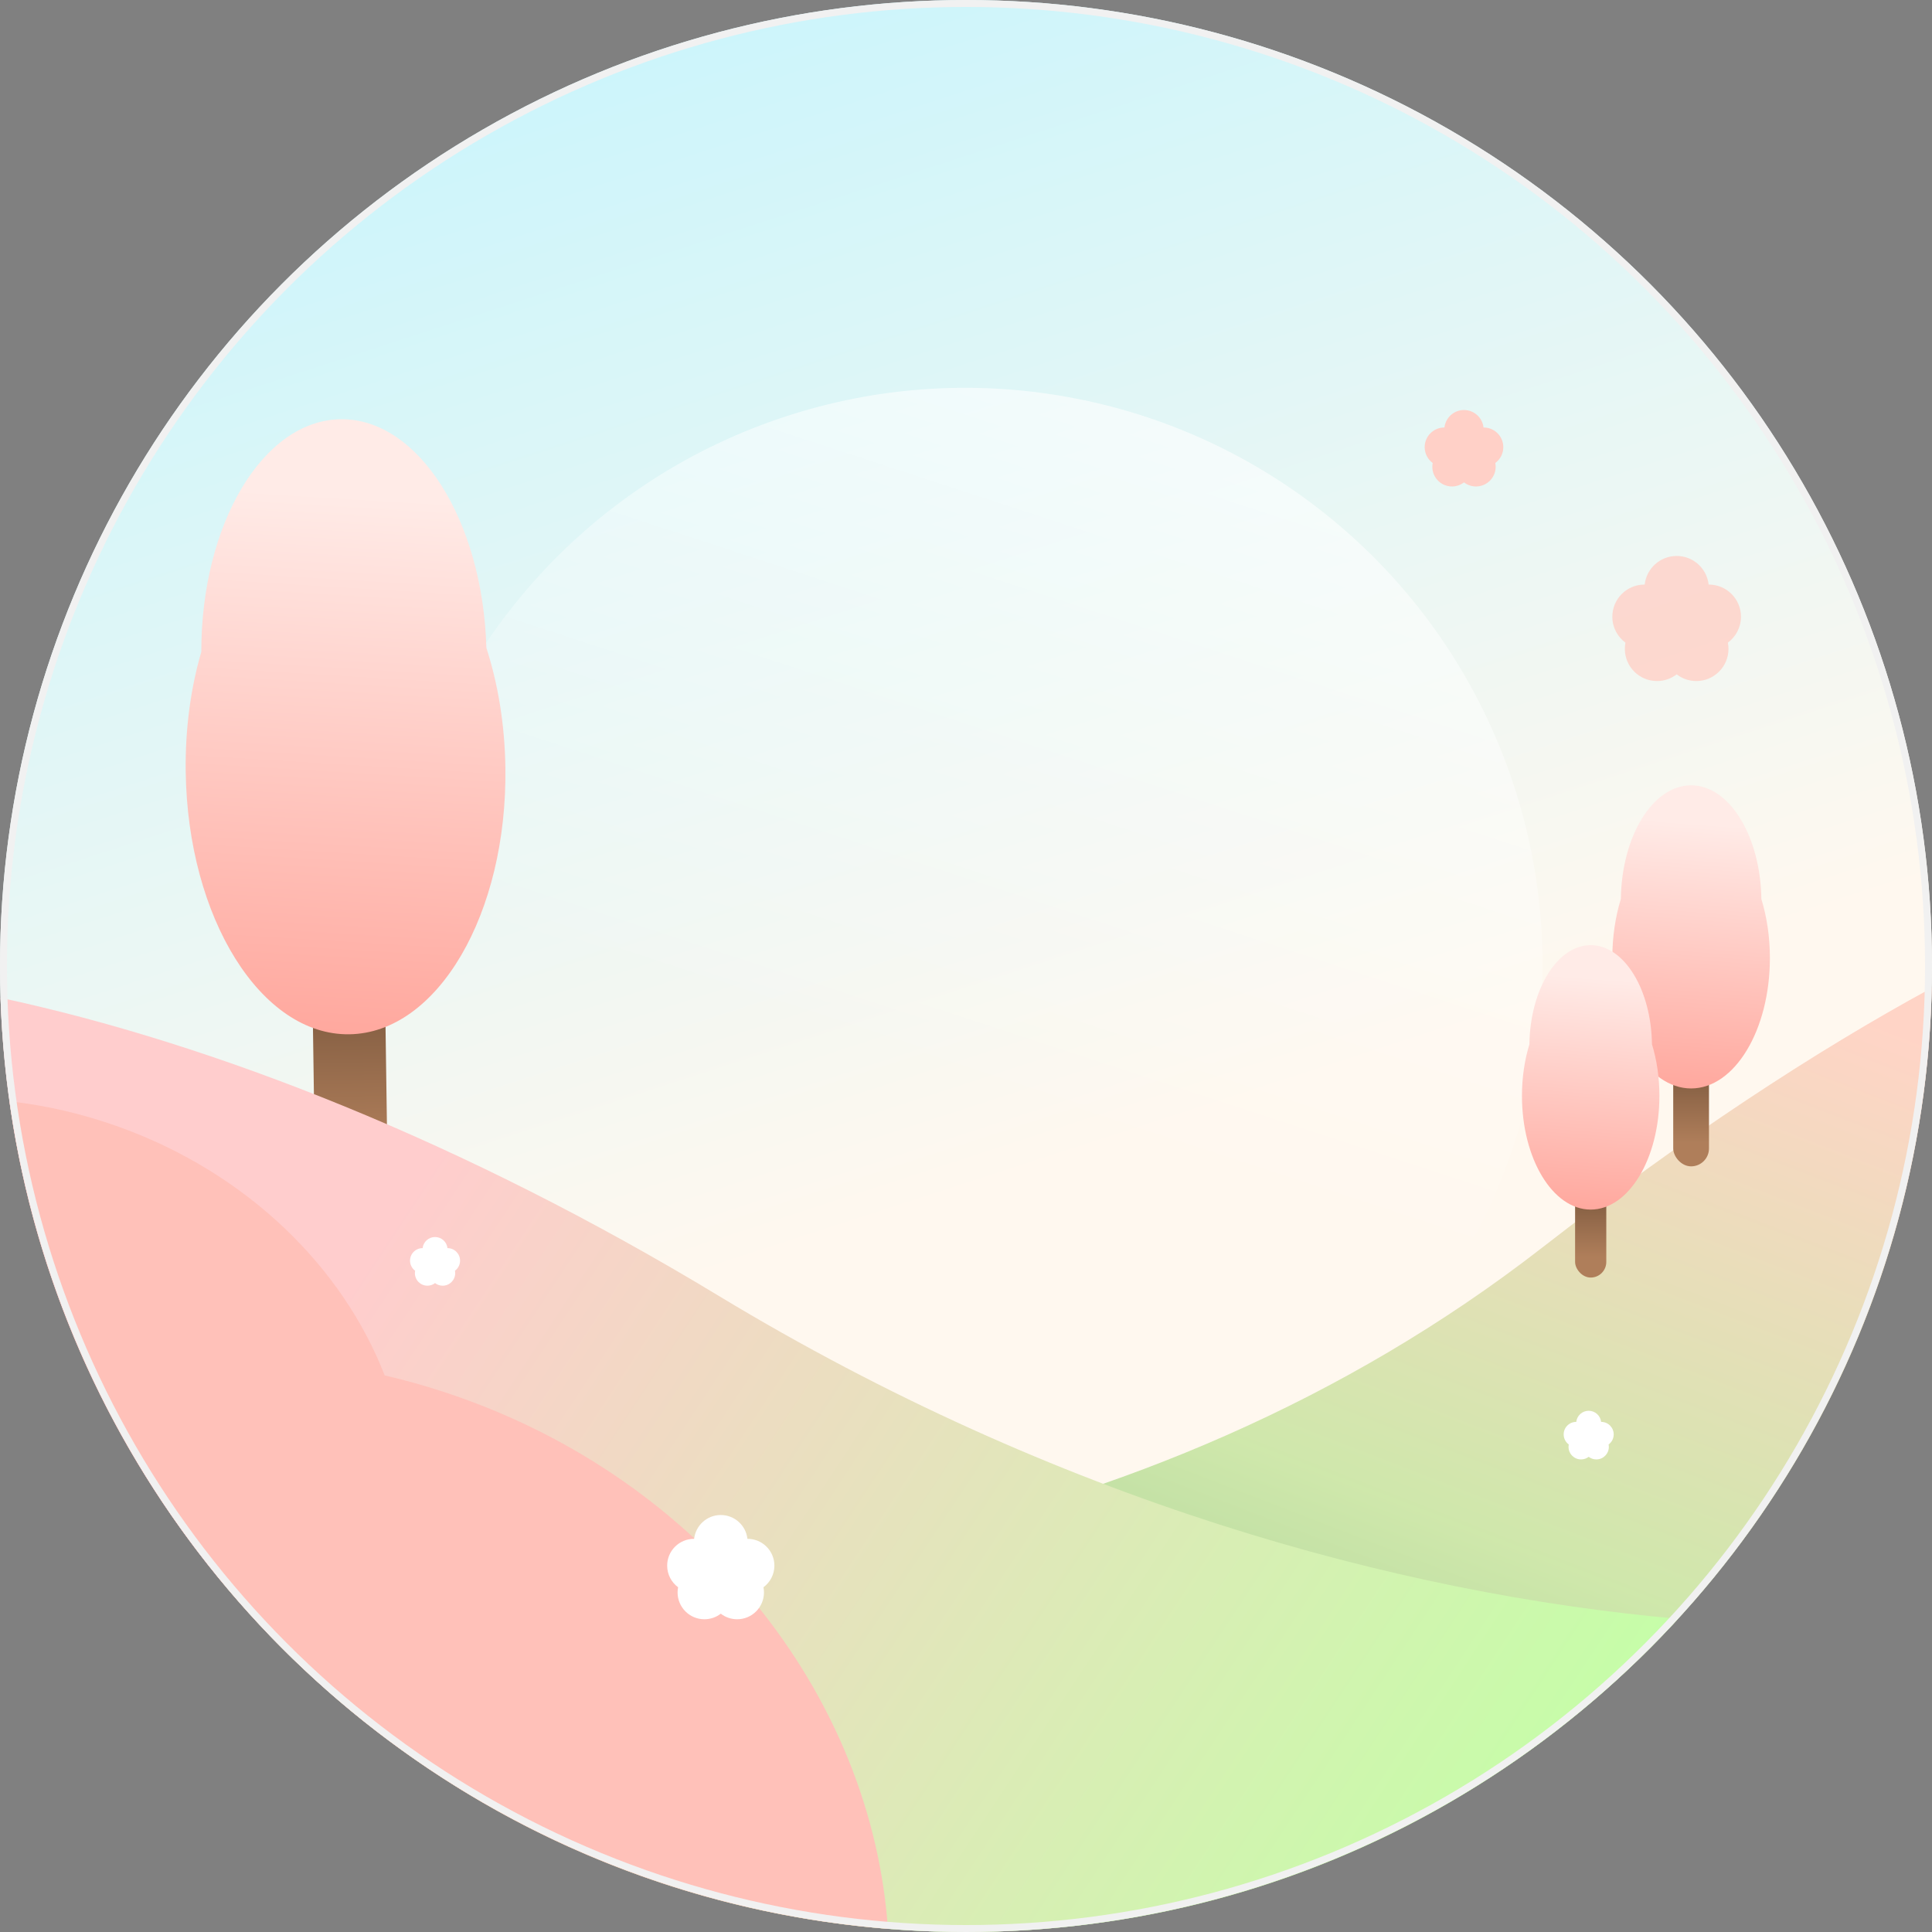 <svg width="278" height="278" viewBox="0 0 278 278" fill="none" xmlns="http://www.w3.org/2000/svg">
<rect x="0" y="0" width="278" height="278" fill="#808080" stroke="none"/>
<circle cx="139" cy="139" r="139" fill="url(#paint0_linear_279_3808)"/>
<circle cx="138.883" cy="138.883" r="83.079" transform="rotate(10.547 138.883 138.883)" fill="url(#paint1_linear_279_3808)" fill-opacity="0.6"/>
<path fill-rule="evenodd" clip-rule="evenodd" d="M205 64.342C205 65.278 205.454 66.107 206.153 66.622C206.118 66.799 206.1 66.983 206.1 67.171C206.1 68.733 207.367 69.999 208.929 69.999C209.579 69.999 210.179 69.779 210.657 69.41C211.135 69.779 211.734 69.999 212.385 69.999C213.947 69.999 215.214 68.733 215.214 67.171C215.214 66.983 215.195 66.799 215.16 66.622C215.86 66.107 216.314 65.278 216.314 64.342C216.314 62.78 215.047 61.514 213.485 61.514L213.468 61.514C213.312 60.099 212.113 58.999 210.657 58.999C209.201 58.999 208.002 60.099 207.846 61.514L207.829 61.514C206.266 61.514 205 62.78 205 64.342Z" fill="#FFD0C7"/>
<path fill-rule="evenodd" clip-rule="evenodd" d="M232.001 88.743C232.001 90.273 232.744 91.63 233.889 92.473C233.832 92.763 233.802 93.063 233.802 93.37C233.802 95.926 235.874 97.998 238.431 97.998C239.496 97.998 240.477 97.639 241.259 97.034C242.041 97.639 243.022 97.998 244.087 97.998C246.644 97.998 248.716 95.926 248.716 93.37C248.716 93.062 248.686 92.762 248.629 92.472C249.773 91.629 250.515 90.272 250.515 88.743C250.515 86.186 248.443 84.114 245.886 84.114L245.859 84.114C245.604 81.799 243.642 79.999 241.259 79.999C238.876 79.999 236.914 81.799 236.659 84.114L236.63 84.114C234.073 84.114 232.001 86.186 232.001 88.743Z" fill="#FFD0C7" fill-opacity="0.8"/>
<rect x="44.384" y="102.619" width="10.443" height="69.034" rx="5.221" transform="rotate(-0.821 44.384 102.619)" fill="url(#paint2_linear_279_3808)"/>
<path fill-rule="evenodd" clip-rule="evenodd" d="M69.987 93.225C71.651 98.378 72.632 104.223 72.721 110.427C73.022 131.452 62.969 148.644 50.267 148.826C37.565 149.008 27.023 132.111 26.722 111.086C26.633 104.878 27.447 99.004 28.965 93.803C28.956 75.401 37.83 60.486 49 60.326C60.172 60.166 69.471 74.826 69.987 93.225Z" fill="url(#paint3_linear_279_3808)"/>
<path fill-rule="evenodd" clip-rule="evenodd" d="M277.964 142.156C276.287 217.466 214.712 278 138.999 278C95.933 278 57.441 258.414 31.944 227.664C91.817 232.629 164.656 224.012 221.89 179.538C242.413 163.59 261.027 151.364 277.964 142.156Z" fill="url(#paint4_linear_279_3808)" fill-opacity="0.8"/>
<path fill-rule="evenodd" clip-rule="evenodd" d="M241.458 232.934C216.048 260.634 179.552 278 138.999 278C63.763 278 2.488 218.225 0.073 143.576C30.791 150.15 66.866 164.349 103.411 186.459C152.03 215.875 200.98 229.333 241.458 232.934Z" fill="url(#paint5_linear_279_3808)"/>
<path fill-rule="evenodd" clip-rule="evenodd" d="M127.765 277.555C62.724 272.353 10.307 222.378 1.352 158.467C6.593 159.052 11.903 160.269 17.158 162.162C35.663 168.831 49.33 182.396 55.351 197.912C59.134 198.789 62.915 199.9 66.672 201.254C102.248 214.075 125.51 244.938 127.765 277.555Z" fill="url(#paint6_linear_279_3808)"/>
<circle cx="139" cy="139" r="138.5" stroke="#F1F1F1"/>
<rect x="240.763" y="133.808" width="5.146" height="34.022" rx="2.573" fill="url(#paint7_linear_279_3808)"/>
<path fill-rule="evenodd" clip-rule="evenodd" d="M253.446 129.357C254.231 131.909 254.673 134.797 254.673 137.857C254.673 148.219 249.598 156.62 243.337 156.62C237.076 156.62 232.001 148.219 232.001 137.857C232.001 134.798 232.443 131.91 233.227 129.359C233.352 120.289 237.83 113.001 243.337 113.001C248.843 113.001 253.321 120.288 253.446 129.357Z" fill="url(#paint8_linear_279_3808)"/>
<rect x="226.644" y="154.153" width="4.489" height="29.679" rx="2.245" fill="url(#paint9_linear_279_3808)"/>
<path fill-rule="evenodd" clip-rule="evenodd" d="M237.707 150.269C238.391 152.494 238.777 155.014 238.777 157.682C238.777 166.722 234.349 174.05 228.888 174.05C223.426 174.05 218.999 166.722 218.999 157.682C218.999 155.014 219.385 152.495 220.069 150.269C220.178 142.358 224.085 136 228.888 136C233.691 136 237.597 142.358 237.707 150.269Z" fill="url(#paint10_linear_279_3808)"/>
<path fill-rule="evenodd" clip-rule="evenodd" d="M96.001 225.284C96.001 226.559 96.62 227.689 97.573 228.392C97.525 228.634 97.5 228.885 97.5 229.141C97.5 231.272 99.227 232.999 101.357 232.999C102.245 232.999 103.063 232.699 103.715 232.195C104.366 232.699 105.184 232.999 106.072 232.999C108.202 232.999 109.929 231.272 109.929 229.141C109.929 228.885 109.904 228.635 109.856 228.393C110.811 227.691 111.43 226.56 111.43 225.284C111.43 223.154 109.703 221.427 107.573 221.427L107.549 221.427C107.336 219.498 105.701 217.999 103.716 217.999C101.73 217.999 100.095 219.498 99.882 221.427L99.858 221.427C97.728 221.427 96.001 223.154 96.001 225.284Z" fill="white"/>
<path fill-rule="evenodd" clip-rule="evenodd" d="M59 181.398C59 181.993 59.289 182.522 59.735 182.849C59.713 182.963 59.701 183.08 59.701 183.201C59.701 184.195 60.507 185.001 61.501 185.001C61.915 185.001 62.296 184.861 62.6 184.626C62.904 184.861 63.285 185.001 63.699 185.001C64.693 185.001 65.499 184.195 65.499 183.201C65.499 183.08 65.487 182.963 65.465 182.849C65.911 182.522 66.2 181.993 66.2 181.398C66.2 180.404 65.394 179.598 64.4 179.598L64.39 179.598C64.29 178.698 63.527 177.999 62.601 177.999C61.675 177.999 60.912 178.698 60.812 179.598L60.8 179.598C59.806 179.598 59 180.404 59 181.398Z" fill="white"/>
<path fill-rule="evenodd" clip-rule="evenodd" d="M225 206.399C225 206.994 225.289 207.522 225.735 207.85C225.713 207.963 225.701 208.08 225.701 208.2C225.701 209.194 226.507 210 227.501 210C227.915 210 228.296 209.86 228.6 209.625C228.904 209.86 229.285 210 229.699 210C230.693 210 231.499 209.194 231.499 208.2C231.499 208.08 231.488 207.963 231.465 207.85C231.911 207.522 232.2 206.994 232.2 206.399C232.2 205.405 231.394 204.599 230.4 204.599L230.388 204.599C230.288 203.699 229.525 203 228.599 203C227.673 203 226.91 203.699 226.81 204.599L226.8 204.599C225.806 204.599 225 205.405 225 206.399Z" fill="white"/>
<defs>
<linearGradient id="paint0_linear_279_3808" x1="37.343" y1="-34.231" x2="139" y2="278" gradientUnits="userSpaceOnUse">
<stop stop-color="#BCF4FF"/>
<stop offset="0.693" stop-color="#FFF8EF"/>
</linearGradient>
<linearGradient id="paint1_linear_279_3808" x1="160.491" y1="59.484" x2="138.883" y2="221.962" gradientUnits="userSpaceOnUse">
<stop stop-color="white"/>
<stop offset="0.616" stop-color="white" stop-opacity="0"/>
</linearGradient>
<linearGradient id="paint2_linear_279_3808" x1="49.605" y1="113.118" x2="49.605" y2="171.653" gradientUnits="userSpaceOnUse">
<stop stop-color="#3B281A"/>
<stop offset="0.882" stop-color="#AF7E5A"/>
</linearGradient>
<linearGradient id="paint3_linear_279_3808" x1="54.977" y1="71.574" x2="50.267" y2="148.826" gradientUnits="userSpaceOnUse">
<stop stop-color="#FFEBE7"/>
<stop offset="1" stop-color="#FFA89E"/>
</linearGradient>
<linearGradient id="paint4_linear_279_3808" x1="274.889" y1="149.372" x2="202.276" y2="337.127" gradientUnits="userSpaceOnUse">
<stop stop-color="#FFCBBC"/>
<stop offset="0.442" stop-color="#C3E39A"/>
<stop offset="0.869" stop-color="#6AB16D"/>
</linearGradient>
<linearGradient id="paint5_linear_279_3808" x1="40.455" y1="152.486" x2="249.993" y2="290.449" gradientUnits="userSpaceOnUse">
<stop offset="0.102" stop-color="#FFCDCD"/>
<stop offset="0.869" stop-color="#C4FFA7"/>
</linearGradient>
<linearGradient id="paint6_linear_279_3808" x1="59.294" y1="177.347" x2="-2.411" y2="348.579" gradientUnits="userSpaceOnUse">
<stop stop-color="#FFC1B9"/>
</linearGradient>
<linearGradient id="paint7_linear_279_3808" x1="243.336" y1="138.982" x2="243.336" y2="167.83" gradientUnits="userSpaceOnUse">
<stop stop-color="#3B281A"/>
<stop offset="0.882" stop-color="#AF7E5A"/>
</linearGradient>
<linearGradient id="paint8_linear_279_3808" x1="246.203" y1="118.586" x2="243.337" y2="156.62" gradientUnits="userSpaceOnUse">
<stop stop-color="#FFEBE7"/>
<stop offset="1" stop-color="#FFA89E"/>
</linearGradient>
<linearGradient id="paint9_linear_279_3808" x1="228.888" y1="158.667" x2="228.888" y2="183.832" gradientUnits="userSpaceOnUse">
<stop stop-color="#3B281A"/>
<stop offset="0.882" stop-color="#AF7E5A"/>
</linearGradient>
<linearGradient id="paint10_linear_279_3808" x1="231.388" y1="140.872" x2="228.888" y2="174.05" gradientUnits="userSpaceOnUse">
<stop stop-color="#FFEBE7"/>
<stop offset="1" stop-color="#FFA89E"/>
</linearGradient>
</defs>
</svg>
